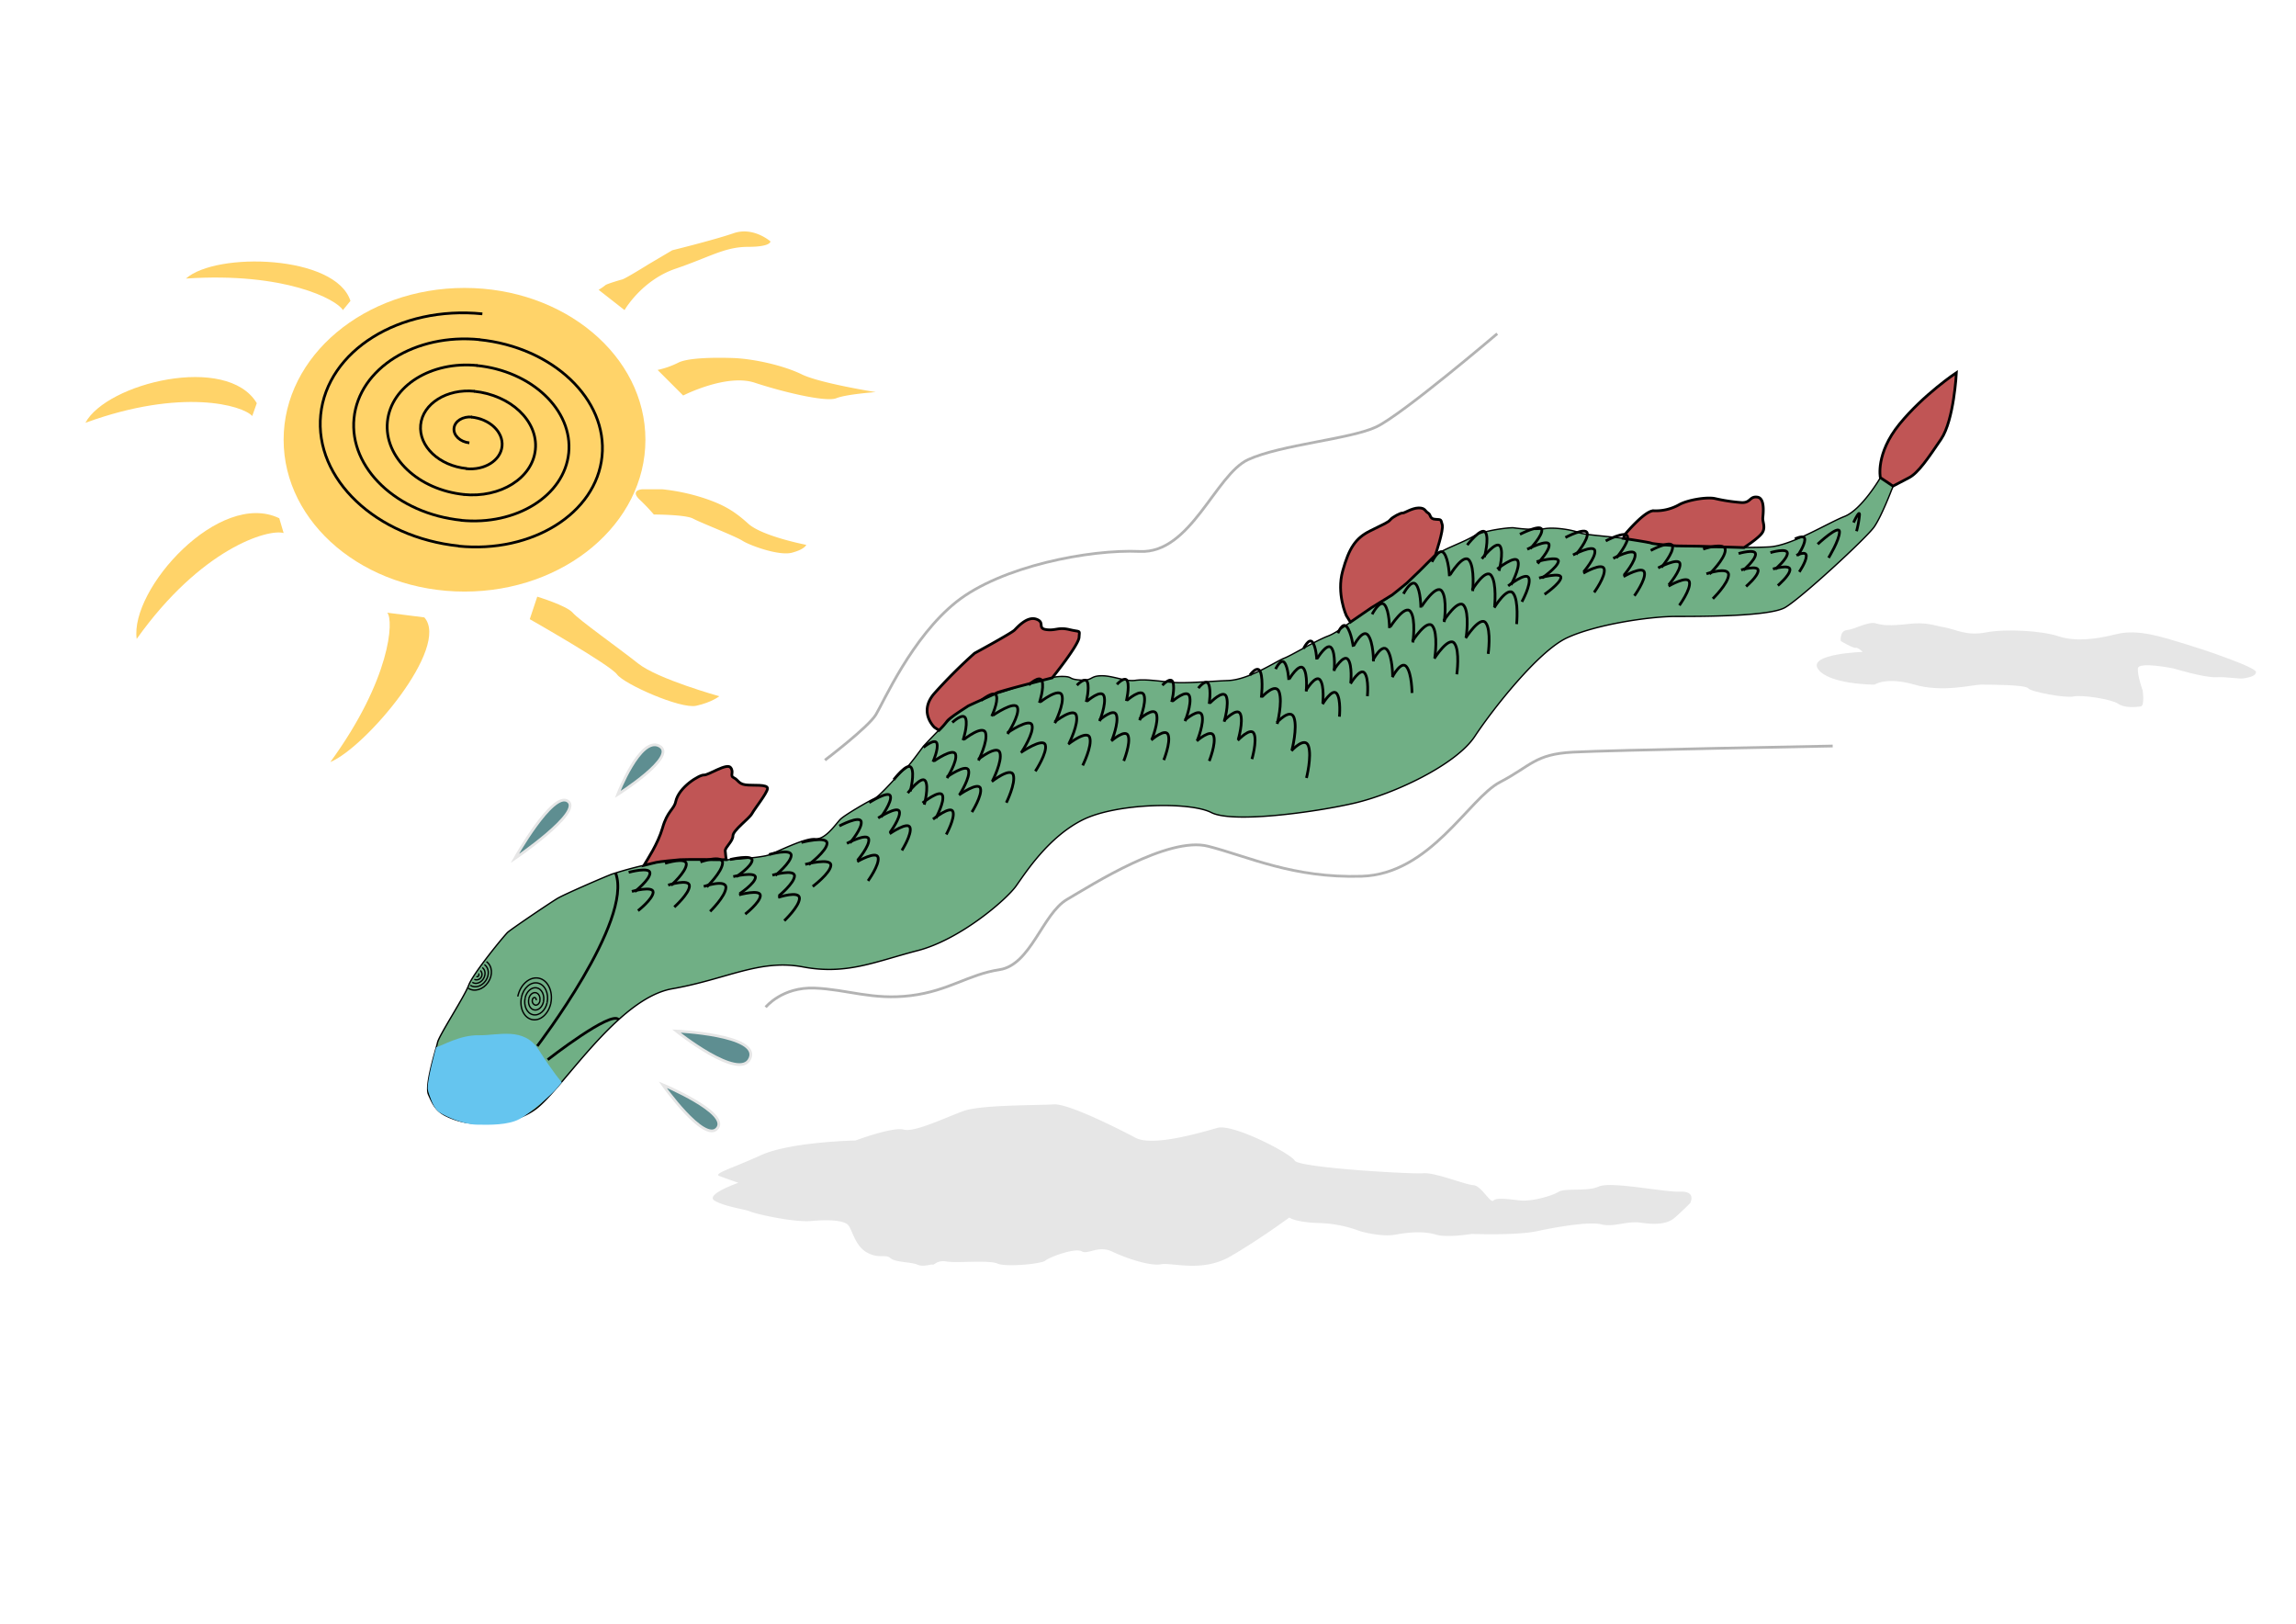 <svg xmlns="http://www.w3.org/2000/svg" viewBox="0 0 841.89 595.28"><defs><style>.cls-1{fill:#e6e6e6;}.cls-2{fill:#ffd369;}.cls-3,.cls-7,.cls-8{fill:none;}.cls-3,.cls-4,.cls-6,.cls-8{stroke:#000;}.cls-3,.cls-4,.cls-6,.cls-7,.cls-8,.cls-9{stroke-miterlimit:10;}.cls-4{fill:#70af85;}.cls-4,.cls-8{stroke-width:0.5px;}.cls-5{fill:#65c5ef;}.cls-6{fill:#c05555;}.cls-7{stroke:#b3b3b3;}.cls-9{fill:#5e8e91;stroke:#e6e6e6;}</style></defs><title>Artboard 1</title><g id="clouds"><path class="cls-1" d="M313.71,418.12s-23.91.49-34.64,5.37-17.57,6.76-15.32,7.64,7,2.5,7,2.5-12.62,4.37-8.62,6.62,11.37,3.13,12.87,3.88,15.75,4.12,22.63,3.5,11.87-.13,13.37,1.5,2.5,7.75,7,10.12,6.63.38,8.5,2,7.63,1.38,9.88,2.38,5-.25,5.62,0,1.5-1.75,5.13-1.13,15.5-.62,18.62.75,16.25.13,17.63-1.12,10.87-4.75,13.25-3.38,6-2.37,11.25.13,13.87,5.37,17.87,4.62,15,3.13,25.38-2.87,21.62-14.25,21.62-14.25,2.25,1.75,10.88,2a46.21,46.21,0,0,1,15.12,3s7.63,2.25,13,1.25,10.75-1.25,14.75,0,13.13-.25,13.13-.25,16.25.62,23.87-1,19.38-3.63,23.75-2.5,9.38-1.38,14.38-.63,9.62.63,12.37-1.75,5.75-5.42,5.75-5.42,2.38-4.45-3.62-4.2S590.75,433,586.25,435s-12.25.38-14.87,2-10.13,3.5-13.75,3.13-8.88-1.25-10,0-4.5-5.5-7.38-5.63-14.12-4.75-18.37-4.37-45.63-2-47.13-4.63-22.62-13.62-28.37-12-23.63,7-30,3.63-24.75-12.63-30-12.25-26.5.12-32.88,2.37-18.12,8-22.12,6.88S313.71,418.12,313.71,418.12Z"/><path class="cls-1" d="M683,239s-20.33.67-16.33,6.33S687.33,251,687.33,251s4.34-3,14.67,0,21.33,0,24.33,0,16.34,0,17.34,1.33,13.66,3.67,16.66,3,14,1,16.34,2.67,6.71,1.22,8.27,1,.72-5.87.72-5.87-1.94-5.44-1.75-8.07,13.06,0,13.06,0,11.34,3.44,15.66,3.22,8.21.78,10.37.38,4.19-.91,4.22-2.28S815.84,241,815.84,241s-5.09-2-14.09-4.75S784,230.5,776,232.5s-15.25,2.75-21.25.75-19.25-2.8-26.5-1.4-11-1.1-15.25-1.85-6.5-2-13.25-1.25-9.25.54-12-.23-7.75,2.23-10.5,2.48-2.29,4-2.29,4,4.42,2.66,5.42,2.49S683,239,683,239Z"/></g><g id="sun"><path class="cls-2" d="M128.5,110.31l-2.77,3.38c-2.23-3.88-21.29-14-57.54-11.57C79.21,92.27,123.06,93.39,128.5,110.31Z"/><path class="cls-2" d="M94.16,147.81l-1.67,4.71C89,148.61,66.71,142.1,31.32,155,39.13,140.42,83.25,129.58,94.16,147.81Z"/><path class="cls-2" d="M102.4,190l1.6,5.41c-5.74-1.58-30.27,5.64-53.88,38.83C47.59,215.92,80.46,179.41,102.4,190Z"/><path class="cls-2" d="M155.59,226.35,142,224.63c2.43,2.66,1.35,24.29-20.88,54.75C134.2,273.93,165.21,237.17,155.59,226.35Z"/><path class="cls-2" d="M197,218.75,194.25,227s29.5,16.75,32,20.25,23.25,12.75,29,11.5,8.5-3.5,8.5-3.5-22.5-6.25-29.75-12-21.75-16-24-18.62S197,218.75,197,218.75Z"/><path class="cls-2" d="M235.5,179.38s-4.62.25-1,3.75a69.46,69.46,0,0,1,5.25,5.5s11.63,0,14.38,1.5,15.37,6.37,18.12,8.12,13.38,5.63,18.13,4.38,5.25-2.88,5.25-2.88-16.13-3.12-21.25-7.75-9-7-16.63-9.5a74,74,0,0,0-14.87-3.12Z"/><path class="cls-2" d="M241.13,135.63,250.5,145s15.88-8.12,26.25-4.69,26.13,7.19,29.88,5.69,14.5-2.25,14.5-2.25-20.5-3.25-27.13-6.5-17.62-5.75-25.37-6-16.75,0-20,1.75A32.37,32.37,0,0,1,241.13,135.63Z"/><path class="cls-2" d="M219.5,106.25l9.5,7.44s6.25-10.94,18.75-15.19,18-8,26.5-8,8.25-2,8.25-2-6.25-5.5-13.5-3-22.5,6.25-22.5,6.25l-8.69,5.13s-8.34,5.21-9.65,5.56-5.85,1.72-6.19,2.12A20.09,20.09,0,0,1,219.5,106.25Z"/></g><g id="sun_main"><ellipse class="cls-2" cx="170.33" cy="161.22" rx="66.33" ry="55.66"/><path class="cls-3" d="M176.87,115.06c-30.39-3.06-56.91,13.5-59.28,37s20.3,45,50.7,48.11"/><path class="cls-3" d="M175.92,124.52c-23.64-2.38-44.27,10.5-46.11,28.8s15.79,35,39.43,37.42"/><path class="cls-3" d="M175,134c-16.89-1.7-31.62,7.5-32.94,20.57s11.28,25,28.17,26.73"/><path class="cls-3" d="M174,143.44c-10.13-1-19,4.5-19.76,12.34s6.77,15,16.9,16"/><path class="cls-3" d="M173.06,152.9c-3.38-.34-6.32,1.5-6.59,4.11s2.26,5,5.64,5.35"/><path class="cls-3" d="M175.69,124.53c27,2.72,47.17,21.85,45.06,42.77s-25.67,35.63-52.69,32.91"/><path class="cls-3" d="M174.73,134c20.27,2,35.38,16.39,33.8,32.07S189.27,192.79,169,190.75"/><path class="cls-3" d="M173.78,143.45c13.51,1.36,23.59,10.92,22.53,21.38S183.47,182.65,170,181.29"/><path class="cls-3" d="M172.82,152.91c6.76.68,11.8,5.46,11.27,10.69s-6.42,8.91-13.17,8.23"/></g><g id="dragon"><path class="cls-4" d="M171,411.5s15.5,2.5,25.5-5,30-40.5,50-44,32-11,48-8,26.5-2,42-6,32.5-18.62,36.13-23.75,11.87-17.87,24.25-24.12,39.5-6.75,47.25-2.75,37.5,0,52.25-3.38,37.5-14.12,44.37-24.5,23.38-31.25,33.75-36.12,30.13-7.88,40-7.88,34.25,0,40-3.25,30-25.62,32.75-29.62,6.44-13.75,6.44-13.75a1.72,1.72,0,0,0-1-2.63,19.28,19.28,0,0,1-3.19-1.65s-6.81,11.73-13.15,14.23S657,200,648.83,200.5s-38,.17-44.83-1.67-22.5-2.5-24.83-3.5-9-2.16-12.84-1.5-10.16-.16-11.33-.33-10.83.83-14.83,3.17-11,4.66-14,7-13,13.66-19.67,17-14.67,10.66-19.5,12.5-13.17,7-16.17,8.16-12.77,7.86-20.52,8.17-15.75,1.13-20.93.63-9.5-1.19-13.13-.69-8.37-1.81-12.56-1.69-2.94,1.88-7.63,1.56-2.37-1.31-6.68-1.31-8.25,2-11.13,2.31-5.19,1.75-11.5,3.63a56.83,56.83,0,0,0-14.37,6.44c-3.38,2.12-12.69,12-13.63,13.06s-5.5,7.69-7.19,8.75-8.68,9.56-10.93,10.56-10.94,6.06-12.5,7.63-5.55,7.61-9.19,7.12-14,4.88-17.25,6c-3.07,1.07-19.94,2.31-22.31,1.69s-13.75.12-18.38,1a145,145,0,0,0-16.56,4.25c-2.94,1.12-17.77,7.52-20.15,9-3.54,2.17-17,11.3-18.16,12.39-1.42,1.36-12.63,15-14.25,19.32S161,379.56,160.44,382.19s-4.81,15.69-3.31,19.06,2.62,5.94,6.37,7.81A28.06,28.06,0,0,0,171,411.5Z"/><path class="cls-5" d="M206,396.79s-2.94-3.25-8.44-11.87-14.87-5.25-22-5.38-13.62,4-15.62,4.38c0,0-3.79,13.52-3,15.83s1.75,6.5,4.31,8.13,8.56,4.31,13.44,4.43,11.69.19,15.81-2.06,11.71-8.92,13.63-11.19Z"/><path class="cls-3" d="M200.83,388.5s23.5-18.33,26-14.67"/><path class="cls-3" d="M197,383.5s35.25-46,28.75-63.37"/><path class="cls-6" d="M236.13,317.25s.05-.1.16-.28c1-1.7,5-7.73,6.63-13.39,1.75-6.25,4.25-6.87,4.83-9.66,1.14-5.44,8.82-9.94,10.38-9.79s8.37-4.5,9.75-2.75-.42,3,1.2,3.77,1.65,2.2,4.27,2.58,8.36-.36,8.07,1.44-4.61,7.16-5.67,9.08-7,6.13-7,8.17-2.92,4.2-2.83,5.54.37,3.21.37,3.21-14.88-.17-16.92,0-7.62.71-8.79,1S236.13,317.25,236.13,317.25Z"/><path class="cls-6" d="M342.67,266.67s-6-5.5-.17-12.34a186.26,186.26,0,0,1,14.83-14.83s13.5-7.33,14.67-8.5,4.67-5.17,8-4,.21,3.37,3.67,3.83,4.33-1,8.5,0,3.66,0,3.5,2.84-9.84,14.83-9.84,14.83-19.16,4.83-20.33,5.5-10.19,4.56-10.69,4.94-6.68,4.19-7.56,5.5a27.74,27.74,0,0,1-2.94,3.31Z"/><path class="cls-6" d="M493.67,225.67s-3.67-8-1.34-16.34,4.67-12,10-14.66,6.67-3.14,7.48-4.14,3.85-2.56,4.47-2.44,3.35-1.81,5.85-1.87,2.37,1.22,3.5,1.84.43,2.22,2.75,2.32,1.87.12,2.46,2-2.53,11.12-2.53,11.12l-5.87,5.88c-.69.68-4.1,3.93-4.53,4.34s-5.35,4.34-5.35,4.34l-7.62,4.69-7.78,5.34Z"/><path class="cls-6" d="M595.88,195.88s7.25-8.75,10.5-8.63a17.53,17.53,0,0,0,9.37-2.25c2.88-1.62,9.75-2.87,13-2.25a63.66,63.66,0,0,0,9.88,1.5c3.37.13,2.87-2.37,5.75-2s2.12,6.13,2,7.63,1.12,3.5-.25,5.5-6.63,5.37-6.63,5.37l-16.37-.5-8.41-.12s-8.69-.69-9.22-1-10.25-1.75-10.25-1.75Z"/><path class="cls-6" d="M689.48,175.1s-1.85-8.72,7-19.6,20.88-18.87,20.88-18.87S716.5,154,711.75,161s-8.37,12.38-11.75,14.13-5.88,3.08-5.88,3.08Z"/></g><g id="lines"><path class="cls-7" d="M302.5,278.67s15.83-12,18.67-16.67,13.16-28.33,29.5-41.33,48.66-19.34,67.33-18.5S445.67,174,457.67,168.5s37.5-7.5,47-12S549,122.33,549,122.33"/><path class="cls-7" d="M280.75,369.25s6-7.5,18-7S320,366.75,334,365s21-7.75,32.5-9.5,15.75-20.5,24.75-25.75,37-23.25,51.75-19.5,31,11.75,56.25,11,39.25-28.5,50.75-34.5,12.75-10.25,26.75-11S672,273.5,672,273.5"/></g><g id="dragon_details"><path class="cls-3" d="M351.62,291.46s7.11-5,7.88-2.46-3.12,8.72-3.12,8.72"/><path class="cls-3" d="M347.24,284.83s7.12-5,7.89-2.45S352,291.1,352,291.1"/><path class="cls-3" d="M342.49,279s7.12-5,7.89-2.46-3.13,8.72-3.13,8.72"/><path class="cls-3" d="M338.63,274s4.25-3.54,4.91-1.47-1.45,6.76-1.45,6.76"/><path class="cls-3" d="M363.66,286.53s6.95-5.47,7.9-2.4S369,294.28,369,294.28"/><path class="cls-3" d="M358.74,278.36s6.94-5.47,7.9-2.39S364,286.12,364,286.12"/><path class="cls-3" d="M353.48,271.06s6.94-5.47,7.9-2.39-2.61,10.15-2.61,10.15"/><path class="cls-3" d="M349.19,264.88s4.11-3.92,4.92-1.41-1,7.93-1,7.93"/><path class="cls-3" d="M374.29,275.9s8.14-5.6,9-2.81-3.65,9.66-3.65,9.66"/><path class="cls-3" d="M369.41,268.66s8.14-5.61,9-2.82-3.66,9.66-3.66,9.66"/><path class="cls-3" d="M364.1,262.24s8.14-5.61,9-2.81-3.66,9.65-3.66,9.65"/><path class="cls-3" d="M359.78,256.8s4.87-4,5.59-1.68-1.74,7.47-1.74,7.47"/><path class="cls-3" d="M391.68,272.84s6.95-5.48,7.91-2.4S397,280.62,397,280.62"/><path class="cls-3" d="M386.75,264.65s6.94-5.47,7.9-2.39-2.6,10.17-2.6,10.17"/><path class="cls-3" d="M381.48,257.33s6.95-5.47,7.91-2.39-2.61,10.17-2.61,10.17"/><path class="cls-3" d="M377.19,251.13s4.11-3.92,4.92-1.4-1,7.94-1,7.94"/><path class="cls-3" d="M407.47,271.65s5.33-4.68,6.23-1.83-1.64,9.15-1.64,9.15"/><path class="cls-3" d="M403.15,264s5.33-4.68,6.23-1.83-1.64,9.15-1.64,9.15"/><path class="cls-3" d="M398.6,257.07s5.33-4.68,6.23-1.83-1.64,9.15-1.64,9.15"/><path class="cls-3" d="M394.88,251.23s3.12-3.39,3.88-1.06-.47,7.19-.47,7.19"/><path class="cls-3" d="M422.13,271.32s5.33-4.68,6.24-1.83-1.64,9.15-1.64,9.15"/><path class="cls-3" d="M417.81,263.64s5.33-4.68,6.24-1.83-1.64,9.15-1.64,9.15"/><path class="cls-3" d="M413.26,256.74s5.33-4.68,6.24-1.83-1.64,9.15-1.64,9.15"/><path class="cls-3" d="M409.54,250.9s3.13-3.39,3.89-1.06S413,257,413,257"/><path class="cls-3" d="M438.8,271.65s5.33-4.68,6.24-1.83S443.4,279,443.4,279"/><path class="cls-3" d="M434.48,264s5.33-4.68,6.24-1.83-1.64,9.15-1.64,9.15"/><path class="cls-3" d="M429.93,257.07s5.33-4.68,6.24-1.83-1.64,9.15-1.64,9.15"/><path class="cls-3" d="M426.21,251.23s3.12-3.39,3.89-1.06-.48,7.19-.48,7.19"/><path class="cls-3" d="M473.52,275.26s5-5.5,6.27-1.72-.74,11.68-.74,11.68"/><path class="cls-3" d="M468.22,264.86s5-5.49,6.28-1.71-.74,11.67-.74,11.67"/><path class="cls-3" d="M462.78,255.45s5-5.49,6.28-1.71-.74,11.67-.74,11.67"/><path class="cls-3" d="M458.31,247.51s2.88-4.07,3.92-1,.26,9.26.26,9.26"/><path class="cls-3" d="M484.93,258.15s3.59-6,5.21-3.89,1,8.48,1,8.48"/><path class="cls-3" d="M478.84,253.16s3.58-6,5.21-3.89,1,8.48,1,8.48"/><path class="cls-3" d="M472.76,248.91s3.58-6,5.2-3.89,1,8.48,1,8.48"/><path class="cls-3" d="M467.73,245.28s1.92-4.08,3.26-2.36,1.57,6.36,1.57,6.36"/><path class="cls-3" d="M495.18,250.65s3.59-6,5.21-3.89,1,8.48,1,8.48"/><path class="cls-3" d="M489.09,245.66s3.58-6,5.21-3.89,1,8.48,1,8.48"/><path class="cls-3" d="M483,241.41s3.58-6,5.2-3.89,1,8.48,1,8.48"/><path class="cls-3" d="M478,237.78s1.92-4.08,3.26-2.36,1.57,6.36,1.57,6.36"/><path class="cls-3" d="M510.5,248.29s3.28-6.37,5.25-3.84,2,9.61,2,9.61"/><path class="cls-3" d="M503.41,242.09s3.27-6.37,5.24-3.84,2,9.6,2,9.6"/><path class="cls-3" d="M496.39,236.72s3.28-6.37,5.25-3.84,2,9.61,2,9.61"/><path class="cls-3" d="M490.58,232.15s1.67-4.38,3.3-2.32,2.33,7.28,2.33,7.28"/><path class="cls-3" d="M525.9,241.44s5.31-8.34,7.4-5.59.88,11.37.88,11.37"/><path class="cls-3" d="M517.87,235.1s5.31-8.33,7.4-5.59.87,11.37.87,11.37"/><path class="cls-3" d="M509.79,229.78s5.31-8.34,7.4-5.59.87,11.36.87,11.36"/><path class="cls-3" d="M503.12,225.2s2.91-5.63,4.64-3.39,1.73,8.47,1.73,8.47"/><path class="cls-3" d="M537.4,233.94s5.31-8.34,7.4-5.59.88,11.37.88,11.37"/><path class="cls-3" d="M529.37,227.6s5.31-8.33,7.4-5.59.87,11.37.87,11.37"/><path class="cls-3" d="M521.29,222.28s5.31-8.34,7.4-5.59.87,11.36.87,11.36"/><path class="cls-3" d="M514.62,217.7s2.91-5.63,4.64-3.39,1.73,8.47,1.73,8.47"/><path class="cls-3" d="M547.87,222.8s4.9-8.06,7-5.28,1.24,11.29,1.24,11.29"/><path class="cls-3" d="M539.8,216.26s4.9-8.07,7-5.28,1.24,11.28,1.24,11.28"/><path class="cls-3" d="M531.73,210.71s4.9-8.07,7-5.28S540,216.71,540,216.71"/><path class="cls-3" d="M525.06,206s2.64-5.47,4.41-3.2,2,8.45,2,8.45"/><path class="cls-3" d="M231.69,326.81s7.94-2.18,7.81.32-5.56,6.75-5.56,6.75"/><path class="cls-3" d="M230.52,319.81s7.94-2.18,7.81.32-5.56,6.75-5.56,6.75"/><path class="cls-3" d="M245,324.49s7.94-2.49,7.81.36-5.56,7.69-5.56,7.69"/><path class="cls-3" d="M243.85,316.51s7.94-2.49,7.82.36-5.57,7.69-5.57,7.69"/><path class="cls-3" d="M258.05,325s8.25-2.83,8.12.41-5.79,8.73-5.79,8.73"/><path class="cls-3" d="M256.83,316s8.25-2.83,8.12.4-5.78,8.73-5.78,8.73"/><path class="cls-3" d="M271,328.06s7.94-2.18,7.81.32-5.56,6.75-5.56,6.75"/><path class="cls-3" d="M268.88,321.37s8.25-1.95,8.12.28-5.78,6-5.78,6"/><path class="cls-3" d="M267.67,315.12s8.25-1.95,8.12.28-5.78,6-5.78,6"/><path class="cls-3" d="M285.33,329s7.94-2.65,7.82.38-5.57,8.17-5.57,8.17"/><path class="cls-3" d="M283.21,320.85s8.25-2.36,8.12.33-5.78,7.29-5.78,7.29"/><path class="cls-3" d="M282,313.29s8.25-2.36,8.12.34-5.78,7.28-5.78,7.28"/><path class="cls-3" d="M295.26,316.89s9.56-2.51,9.4.36S298,325,298,325"/><path class="cls-3" d="M293.85,308.85s9.56-2.51,9.41.36-6.7,7.75-6.7,7.75"/><path class="cls-3" d="M314.31,315.89s7.17-4.18,7.68-1.47-3.7,8.51-3.7,8.51"/><path class="cls-3" d="M310.54,309.21s7.54-4,8-1.58-4.1,7.78-4.1,7.78"/><path class="cls-3" d="M307.78,302.81s7.53-4,8-1.58-4.1,7.78-4.1,7.78"/><path class="cls-3" d="M326.21,305.67s6.77-4.71,7.49-2.25-3,8.35-3,8.35"/><path class="cls-3" d="M322,299.89s7.14-4.58,7.77-2.39-3.45,7.72-3.45,7.72"/><path class="cls-3" d="M318.73,294.24s7.15-4.58,7.77-2.38-3.45,7.71-3.45,7.71"/><path class="cls-3" d="M342.12,300.34s6.43-5.14,7.3-2.8-2.45,8.4-2.45,8.4"/><path class="cls-3" d="M338.29,294.37s6.43-5.14,7.3-2.8-2.45,8.4-2.45,8.4"/><path class="cls-3" d="M332.86,290.74s5-6.54,6.42-4.48-.36,8.74-.36,8.74"/><path class="cls-3" d="M327.7,285.87s5-6.54,6.41-4.48-.35,8.74-.35,8.74"/><path class="cls-3" d="M553,214.81s6.68-5.33,7.59-2.9-2.55,8.71-2.55,8.71"/><path class="cls-3" d="M549,208.62s6.69-5.33,7.59-2.9-2.54,8.71-2.54,8.71"/><path class="cls-3" d="M543.36,204.86s5.2-6.78,6.67-4.64-.36,9.06-.36,9.06"/><path class="cls-3" d="M538,199.81s5.2-6.78,6.67-4.64-.37,9.06-.37,9.06"/><path class="cls-3" d="M564.35,211.91s8.27-2.3,8-.13-6,6.12-6,6.12"/><path class="cls-3" d="M563.43,205.92s8.26-2.3,8-.13-6,6.12-6,6.12"/><path class="cls-3" d="M560,201.37s7.56-3.86,8-1.76-4.2,7-4.2,7"/><path class="cls-3" d="M557.33,195.88s7.56-3.85,8-1.75-4.2,7-4.2,7"/><path class="cls-3" d="M453.85,271.43s4.87-5.15,6-2.4-.79,9.26-.79,9.26"/><path class="cls-3" d="M448.83,264.19s4.87-5.15,6-2.4-.78,9.26-.78,9.26"/><path class="cls-3" d="M443.65,257.74s4.88-5.15,6-2.4-.78,9.26-.78,9.26"/><path class="cls-3" d="M439.41,252.28s2.79-3.67,3.77-1.42.2,7.2.2,7.2"/><path class="cls-3" d="M580.56,210.14s7.17-4.18,7.68-1.47-3.7,8.51-3.7,8.51"/><path class="cls-3" d="M576.79,203.46s7.54-4,8-1.58-4.1,7.78-4.1,7.78"/><path class="cls-3" d="M574,197.06s7.53-4,8-1.58-4.1,7.78-4.1,7.78"/><path class="cls-3" d="M595.31,211.39s7.17-4.18,7.68-1.47-3.7,8.51-3.7,8.51"/><path class="cls-3" d="M591.54,204.71s7.54-4,8-1.58-4.1,7.78-4.1,7.78"/><path class="cls-3" d="M588.78,198.31s7.53-4,8-1.58-4.1,7.78-4.1,7.78"/><path class="cls-3" d="M611.81,214.89s7.17-4.18,7.68-1.47-3.7,8.51-3.7,8.51"/><path class="cls-3" d="M608,208.21s7.54-4,8-1.58-4.1,7.78-4.1,7.78"/><path class="cls-3" d="M605.28,201.81s7.53-4,8-1.58-4.1,7.78-4.1,7.78"/><path class="cls-3" d="M625.71,210.37s8.25-2.83,8.12.4-5.78,8.73-5.78,8.73"/><path class="cls-3" d="M624.5,201.31s8.25-2.83,8.12.41-5.78,8.73-5.78,8.73"/><path class="cls-3" d="M638.43,208.94s6.34-1.88,6.24.27-4.44,5.79-4.44,5.79"/><path class="cls-3" d="M637.5,202.93s6.33-1.88,6.23.27S639.3,209,639.3,209"/><path class="cls-3" d="M650.1,208.6s6.33-1.87,6.23.27-4.44,5.8-4.44,5.8"/><path class="cls-3" d="M649.17,202.59s6.33-1.87,6.23.27-4.44,5.8-4.44,5.8"/><path class="cls-3" d="M658.71,203.6s3.68-1.87,3.62.27-2.58,5.8-2.58,5.8"/><path class="cls-3" d="M658.17,197.59s3.68-1.87,3.62.27-2.58,5.8-2.58,5.8"/><path class="cls-3" d="M666.5,199.5s8-7.5,8-4.5-4,9.5-4,9.5"/><path class="cls-3" d="M679.66,191.57s2.18-4.78,2.18-2.87a35.31,35.31,0,0,1-1.09,6.05"/><path class="cls-8" d="M189.85,365.34c.92-4.41,4.37-7.41,7.72-6.72s5.31,4.83,4.39,9.24"/><path class="cls-8" d="M191.2,365.62c.71-3.43,3.4-5.77,6-5.22s4.13,3.75,3.42,7.18"/><path class="cls-8" d="M192.54,365.9c.51-2.45,2.43-4.12,4.29-3.73s2.95,2.68,2.44,5.13"/><path class="cls-8" d="M193.89,366.18c.3-1.47,1.46-2.47,2.57-2.24s1.77,1.61,1.47,3.08"/><path class="cls-8" d="M195.23,366.46c.11-.49.49-.82.86-.75a.83.83,0,0,1,.49,1"/><path class="cls-8" d="M191.21,365.59c-.82,3.92.93,7.59,3.91,8.21s6-2.05,6.86-6"/><path class="cls-8" d="M192.55,365.87c-.61,2.94.7,5.69,2.94,6.15s4.53-1.53,5.14-4.47"/><path class="cls-8" d="M193.9,366.15c-.41,2,.47,3.79,1.95,4.1s3-1,3.43-3"/><path class="cls-8" d="M195.25,366.43a1.63,1.63,0,0,0,1,2.05c.75.15,1.51-.51,1.72-1.49"/><path class="cls-8" d="M171.71,362.3c2.19,1.49,5.44.52,7.28-2.17s1.55-6.08-.63-7.58"/><path class="cls-8" d="M172.45,361.22c1.7,1.16,4.23.4,5.66-1.69s1.21-4.73-.49-5.89"/><path class="cls-8" d="M173.19,360.13c1.21.83,3,.29,4-1.2s.86-3.38-.35-4.21"/><path class="cls-8" d="M173.92,359.05a2,2,0,0,0,2.22-3.25"/><path class="cls-8" d="M174.66,358a.61.61,0,0,0,.81-.24.6.6,0,0,0-.07-.84"/></g><g id="water"><path class="cls-9" d="M188.75,314.75s14-25,19.5-21S188.75,314.75,188.75,314.75Z"/><path class="cls-9" d="M226.5,291.25s8.25-21.5,15.25-17.75S226.5,291.25,226.5,291.25Z"/><path class="cls-9" d="M243,397.67s24.67,10.33,20,16S243,397.67,243,397.67Z"/><path class="cls-9" d="M248,378s23.33,18.67,27,10S248,378,248,378Z"/></g></svg>
